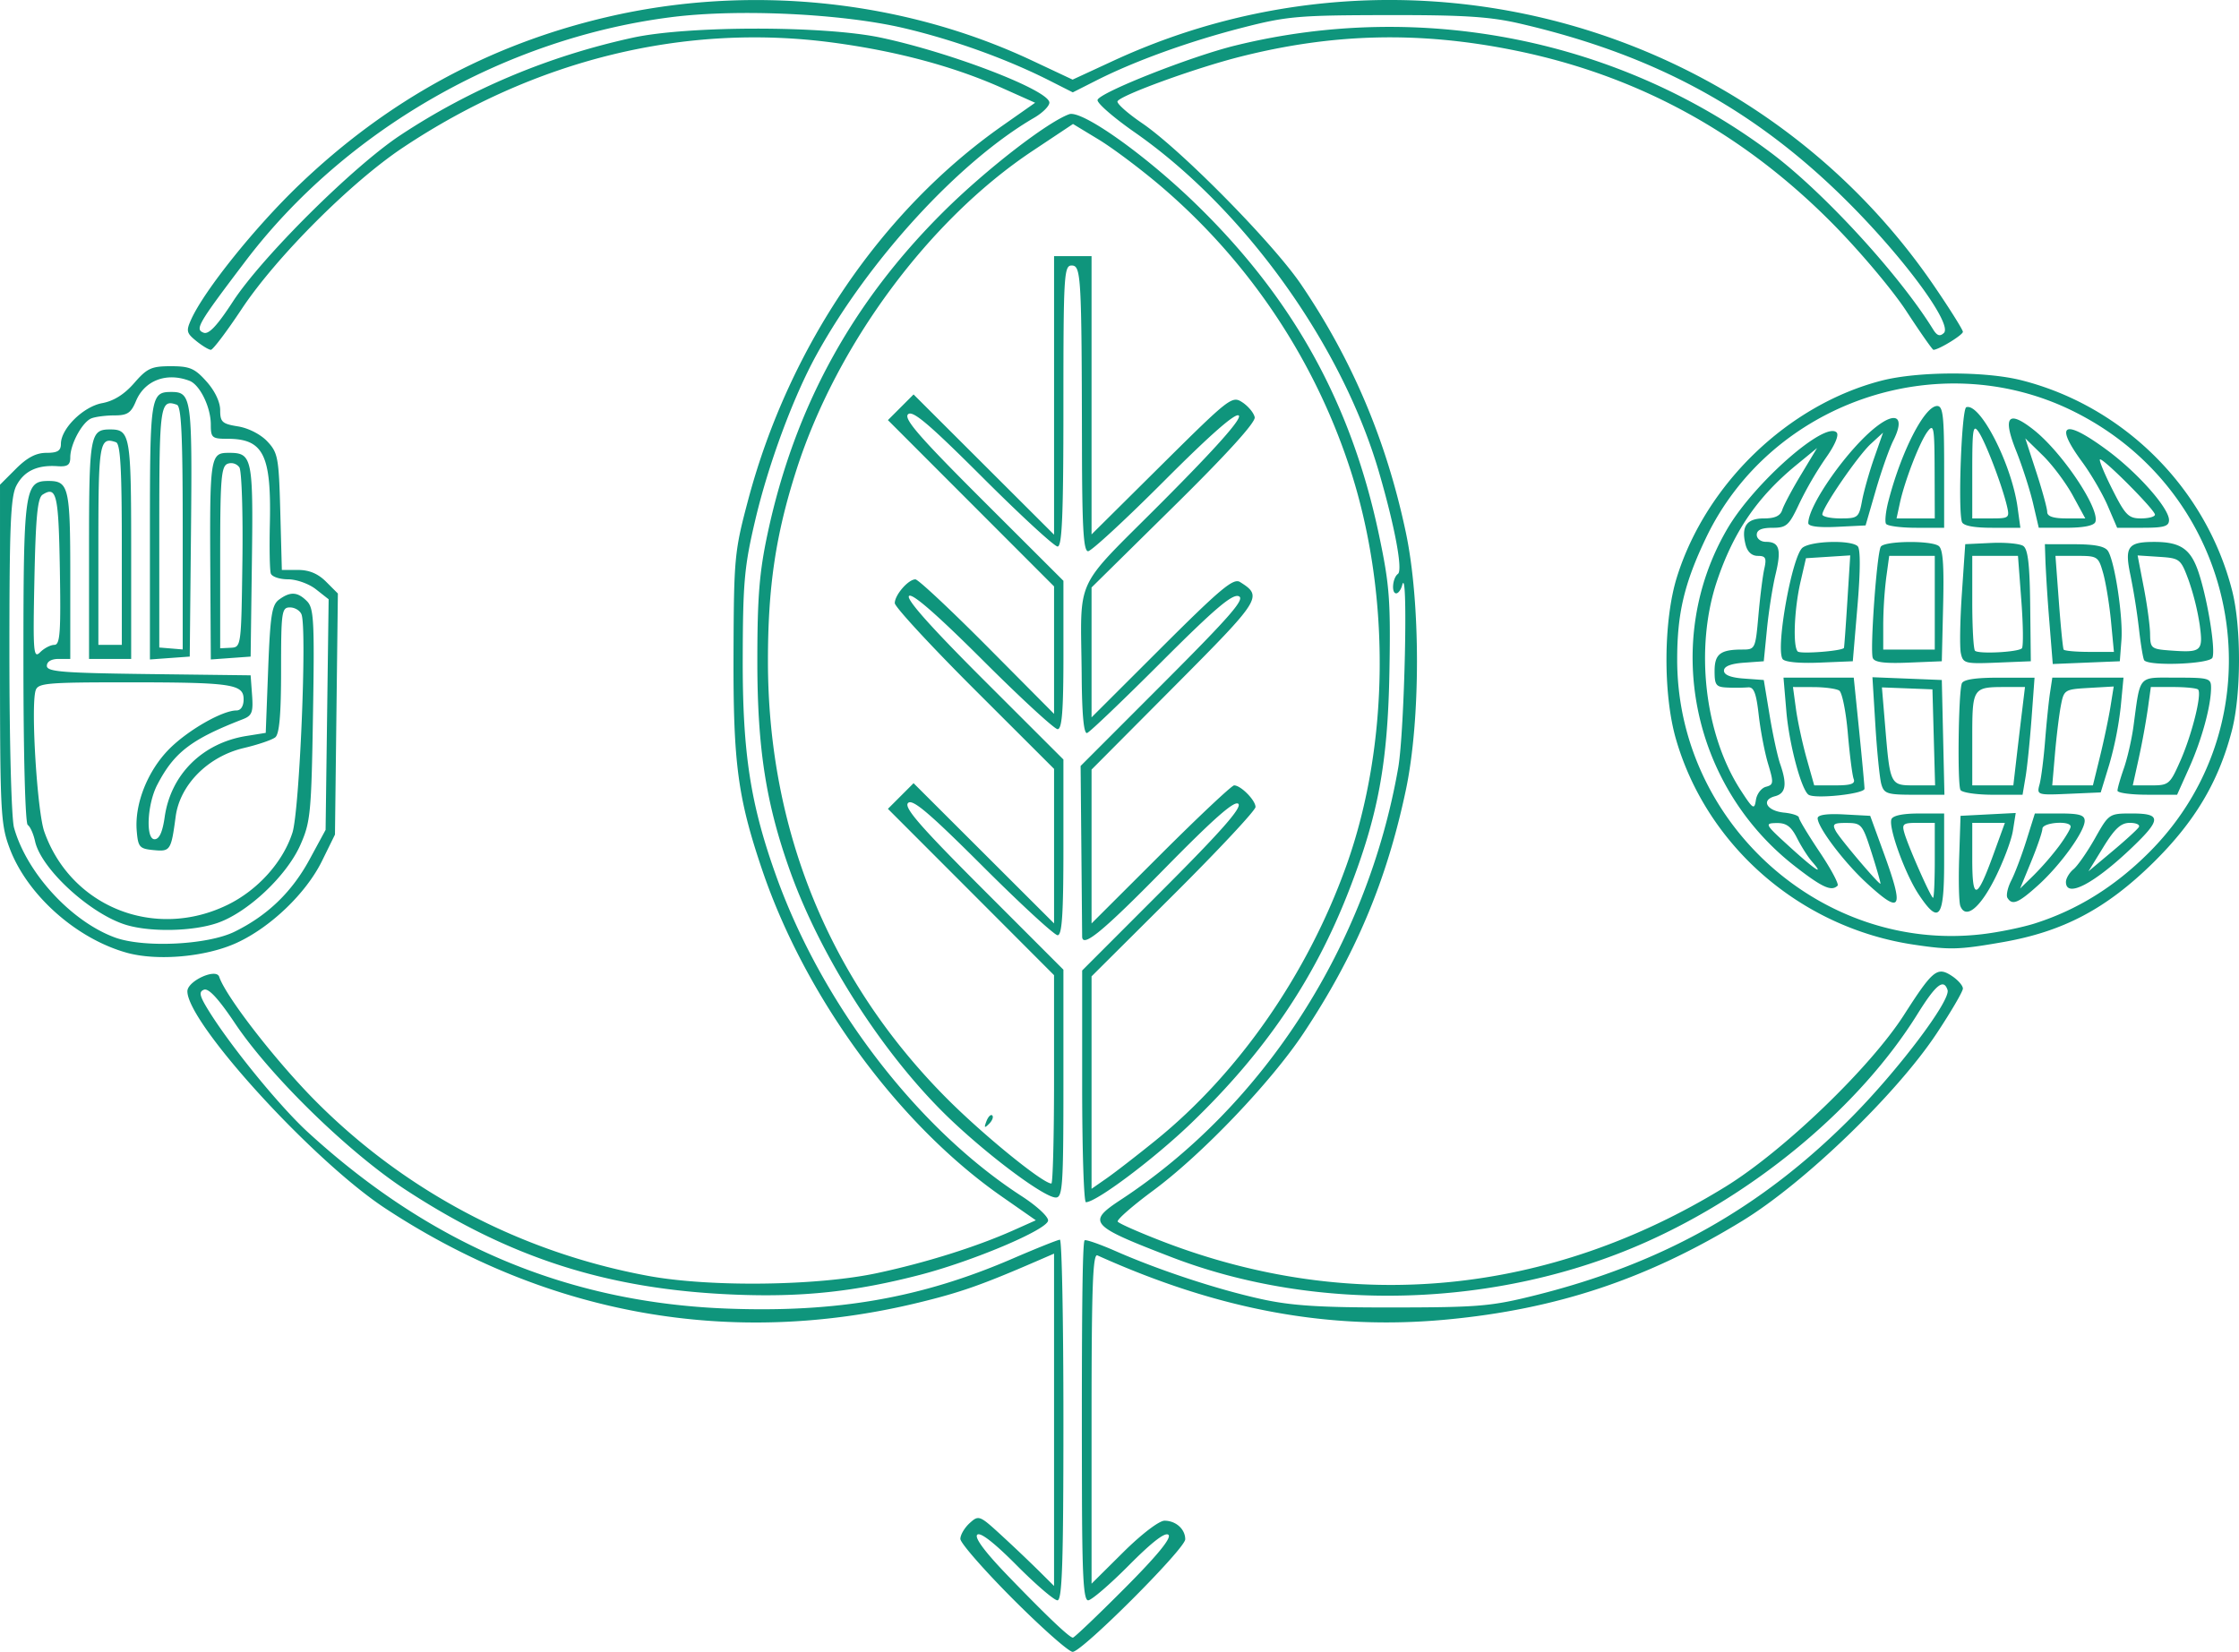 <svg xmlns="http://www.w3.org/2000/svg" width="477.941" height="352.689" viewBox="0 0 126.455 93.316"><path d="M57.212 90.335c-1.635-1.64-2.972-3.169-2.972-3.399 0-.23.236-.631.525-.893.51-.462.56-.443 1.786.683a91.205 91.205 0 012.12 2.013l.86.855V70.819l-.992.43c-3.097 1.343-4.313 1.77-6.701 2.348-10.52 2.547-20.892.707-30.078-5.335C17.68 65.578 10.583 57.793 10.583 56c0-.582 1.628-1.326 1.796-.821.375 1.125 3.22 4.79 5.48 7.058 5.086 5.104 11.593 8.518 18.75 9.84 3.485.643 9.54.569 12.938-.159 2.746-.587 5.598-1.483 7.684-2.414l1.271-.568-1.933-1.349c-5.816-4.058-11.086-11.25-13.527-18.457-1.376-4.065-1.636-6.027-1.614-12.17.02-5.473.052-5.805.83-8.732 2.299-8.636 7.524-16.328 14.348-21.12l1.856-1.303-1.86-.832c-2.735-1.223-5.988-2.094-9.61-2.573-8.333-1.102-16.78.968-24.239 5.94-2.933 1.955-7.155 6.182-9.096 9.106-.845 1.274-1.63 2.315-1.747 2.315-.116 0-.488-.224-.826-.498-.556-.45-.583-.569-.278-1.237.748-1.641 3.594-5.188 6.074-7.568C21.878 5.662 27.618 2.526 34.246.972 42.266-.91 50.95-.027 58.27 3.412l2.309 1.086 2.32-1.073c16.466-7.607 36.166-2.19 46.35 12.748.887 1.3 1.612 2.458 1.612 2.573 0 .179-1.37 1.016-1.663 1.016-.056 0-.744-.983-1.528-2.183-.788-1.208-2.669-3.436-4.21-4.99-5.074-5.112-10.992-8.334-17.878-9.735-5.392-1.098-10.29-.984-15.58.361-2.524.642-6.665 2.147-6.885 2.503-.07.114.552.672 1.384 1.239 2.193 1.494 7.409 6.788 8.992 9.127 2.891 4.27 4.814 8.825 5.907 13.996.837 3.962.838 10.59 0 14.552-1.084 5.13-2.846 9.318-5.775 13.728-1.851 2.787-5.749 6.867-8.504 8.903-1.16.858-2.058 1.644-1.994 1.748.065.104 1.217.612 2.56 1.13 10.688 4.11 21.821 3.023 31.764-3.101 3.291-2.028 8.177-6.73 10.085-9.708 1.625-2.536 1.875-2.74 2.695-2.204.347.227.63.55.63.716 0 .166-.67 1.313-1.49 2.549-2.264 3.415-7.456 8.425-10.946 10.563-5.373 3.292-10.491 5.002-16.725 5.588-6.593.62-12.857-.532-19.72-3.625-.262-.118-.331 1.817-.331 9.198v9.348l1.792-1.779c1.028-1.02 2.022-1.779 2.329-1.779.64 0 1.17.476 1.17 1.05 0 .53-5.829 6.359-6.358 6.359-.218 0-1.734-1.342-3.37-2.981zm6.284-.587c1.85-1.856 2.676-2.862 2.499-3.04-.178-.177-.917.39-2.234 1.716-1.082 1.09-2.12 1.981-2.305 1.981-.264 0-.34-1.4-.35-6.416-.02-9.58.026-13.793.151-13.919.062-.062.86.216 1.773.617 2.455 1.078 5.73 2.156 8.204 2.7 1.718.378 3.324.48 7.48.474 4.836-.006 5.531-.067 8.081-.709 7.14-1.797 12.674-4.914 17.722-9.981 2.658-2.669 5.673-6.659 5.477-7.248-.22-.66-.658-.308-1.701 1.368-3.23 5.19-9.041 10.07-15.337 12.88-8.309 3.71-18.537 4.03-26.81.84-4.62-1.78-4.78-1.963-2.825-3.248 8.078-5.31 13.897-14.378 15.647-24.384.363-2.078.572-11.65.225-10.322-.067.254-.218.463-.337.463-.285 0-.209-.878.096-1.099.284-.206-.162-2.62-1.056-5.704-2.093-7.224-7.622-14.926-13.813-19.244-1.207-.842-2.15-1.666-2.094-1.831.141-.426 5.242-2.443 7.742-3.061 10.528-2.603 21.746-.362 30.296 6.053 2.973 2.23 7.245 6.886 9.152 9.975.222.359.385.413.607.202.508-.484-2.188-4.165-5.407-7.384-5.24-5.238-10.904-8.324-18.522-10.092-1.706-.396-3.168-.49-7.54-.482-5.018.009-5.633.063-8.202.725-2.989.77-6.039 1.874-8.186 2.962l-1.34.678-1.307-.662c-2.4-1.217-5.413-2.303-8.217-2.964C47.577.77 41.722.49 37.948.965c-9.412 1.185-18.464 6.37-24.094 13.8-2.686 3.545-2.857 3.837-2.354 4.03.29.111.762-.39 1.65-1.754 1.642-2.52 6.805-7.65 9.472-9.41 3.964-2.617 8.359-4.46 13.107-5.5 3.122-.682 10.803-.686 14.013-.006 3.985.843 9.525 2.98 9.525 3.672 0 .196-.387.581-.86.856-4.225 2.454-9.313 7.993-12.284 13.373-1.309 2.37-2.715 6.16-3.463 9.333-.622 2.636-.702 3.521-.712 7.865-.013 5.314.436 8.218 1.896 12.282 2.607 7.256 7.97 14.25 13.845 18.058.873.565 1.538 1.182 1.504 1.396-.082.522-4.242 2.281-7.231 3.058-3.7.96-6.688 1.276-10.555 1.113-7.086-.298-12.587-2.056-18.478-5.905-3.23-2.11-7.658-6.429-9.66-9.422-.93-1.387-1.49-1.994-1.75-1.894-.31.12-.252.356.305 1.248 1.263 2.022 3.99 5.357 5.55 6.788 6.95 6.375 14.689 9.635 23.682 9.978 6.21.236 10.97-.595 16.118-2.816 1.37-.591 2.579-1.075 2.688-1.075.11 0 .198 4.583.198 10.186 0 8.08-.07 10.186-.337 10.186-.185 0-1.223-.891-2.305-1.98-1.274-1.283-2.059-1.891-2.225-1.725-.166.167.437.977 1.71 2.298 2.184 2.266 3.484 3.504 3.691 3.516.076.004 1.381-1.24 2.902-2.766zM61.119 61.37v-6.546l4.556-4.561c3.303-3.307 4.476-4.642 4.266-4.852-.21-.21-1.368.807-4.207 3.7-3.466 3.529-4.613 4.47-4.616 3.79l-.044-4.915-.043-4.715 4.7-4.705c3.796-3.802 4.609-4.74 4.229-4.886-.363-.139-1.365.715-4.377 3.728-2.149 2.149-4.032 3.95-4.185 4-.185.062-.288-1.011-.305-3.17-.046-5.868-.56-4.755 4.6-9.938 3.028-3.042 4.45-4.647 4.273-4.824-.177-.177-1.582 1.054-4.222 3.699-2.176 2.18-4.107 3.964-4.291 3.964-.259 0-.337-1.329-.345-5.887-.018-9.715-.049-10.253-.585-10.253-.43 0-.463.554-.463 7.938 0 6.132-.074 7.937-.327 7.937-.18 0-2.083-1.752-4.228-3.894-3.057-3.052-3.97-3.825-4.222-3.574-.252.252.664 1.304 4.228 4.863l4.55 4.542V37c0 3.155-.082 4.192-.328 4.192-.18 0-2.083-1.753-4.228-3.895-2.6-2.594-3.99-3.806-4.166-3.63-.176.177 1.236 1.763 4.229 4.752l4.492 4.487v4.964c0 3.768-.078 4.963-.327 4.963-.18 0-2.083-1.752-4.228-3.894-3.041-3.036-3.972-3.824-4.22-3.576-.248.249.684 1.322 4.229 4.868l4.546 4.549v6.435c0 5.76-.045 6.435-.429 6.435-.63 0-3.622-2.211-5.885-4.35-3.727-3.525-7.346-9.116-9.13-14.109-1.356-3.796-1.843-6.92-1.843-11.836 0-3.621.113-5.025.578-7.205 1.52-7.123 4.759-13.05 9.942-18.196 2.381-2.365 5.844-5.05 7.092-5.501.696-.251 4.193 2.214 7.047 4.966 5.56 5.363 8.875 11.323 10.45 18.793.594 2.813.661 3.687.592 7.672-.09 5.226-.633 8.171-2.296 12.447-1.945 5-4.713 9.083-8.892 13.11-2.086 2.011-5.364 4.474-5.955 4.474-.117 0-.212-2.946-.212-6.546zm4.161 3.042c4.677-3.786 8.563-9.382 10.751-15.485 2.471-6.889 2.526-15.548.144-22.673A35.398 35.398 0 0065.55 10.507c-1.13-.962-2.705-2.143-3.501-2.626l-1.447-.877-2.282 1.519c-5.853 3.895-11.074 10.95-13.342 18.032-1.17 3.653-1.608 6.598-1.606 10.808.005 9.545 3.484 18.046 10.108 24.695 2.061 2.069 5.418 4.8 5.9 4.8.083 0 .151-2.649.151-5.885v-5.884L54.84 50.39l-4.692-4.697.725-.725.724-.724 3.968 3.96 3.967 3.961v-8.73l-4.498-4.492c-2.474-2.47-4.498-4.663-4.498-4.871 0-.464.769-1.349 1.166-1.342.16.003 1.986 1.713 4.06 3.8l3.77 3.797v-7.2L54.84 28.43l-4.692-4.697.725-.725.724-.725 3.968 3.961 3.967 3.96V14.47h2.117v15.72l3.96-3.93c3.852-3.82 3.978-3.917 4.564-3.528.332.22.643.598.691.84.057.284-1.573 2.08-4.564 5.028l-4.651 4.587v7.338l3.97-3.964c3.32-3.313 4.043-3.917 4.414-3.683 1.296.818 1.221.938-3.692 5.879l-4.692 4.718v8.691l3.906-3.899c2.148-2.145 4.014-3.9 4.146-3.9.378 0 1.208.84 1.208 1.222 0 .19-2.083 2.42-4.63 4.956l-4.63 4.61v12.003l.86-.599c.473-.33 1.72-1.296 2.772-2.147zm-9.568-1.072c.1-.26.247-.408.329-.326.081.081 0 .295-.181.474-.261.26-.292.23-.148-.148zM7.125 53.812c-2.847-.807-5.6-3.274-6.582-5.895C.033 46.55 0 45.9 0 36.923v-9.541l.9-.9c.636-.636 1.14-.9 1.72-.9.632 0 .82-.116.82-.509 0-.858 1.26-2.101 2.33-2.299.654-.12 1.251-.495 1.807-1.133.732-.842.975-.953 2.072-.953 1.069 0 1.35.12 2.014.864.472.527.772 1.158.772 1.62 0 .67.114.773 1.008.916.587.094 1.277.448 1.654.848.601.64.652.914.733 3.974l.088 3.287h.917c.626 0 1.127.21 1.582.666l.665.665-.082 6.81-.082 6.808-.731 1.488c-.895 1.823-2.905 3.752-4.823 4.63-1.746.8-4.5 1.041-6.239.548zm6.124-1.179c1.86-.914 3.235-2.24 4.232-4.078l.908-1.674.086-6.513.086-6.514-.717-.564c-.399-.313-1.1-.564-1.58-.564-.474 0-.91-.149-.97-.33-.06-.183-.084-1.437-.053-2.788.09-3.915-.358-4.82-2.391-4.82-.876 0-.944-.058-.944-.806 0-.978-.616-2.244-1.202-2.469-1.296-.497-2.54-.025-3.027 1.149-.276.665-.483.804-1.205.804-.48 0-1.065.074-1.3.164-.52.199-1.203 1.455-1.203 2.208 0 .432-.153.536-.728.497-1.142-.078-1.89.279-2.318 1.105-.326.63-.394 2.285-.392 9.572 0 4.914.115 9.222.26 9.74.708 2.553 3.225 5.296 5.691 6.205 1.627.6 5.241.427 6.767-.324zm-6.068-.367c-2.025-.582-4.853-3.16-5.2-4.738-.093-.425-.28-.84-.414-.924-.141-.087-.244-3.957-.244-9.204 0-9.79.061-10.23 1.417-10.23 1.143 0 1.229.372 1.229 5.344v4.71h-.662c-.407 0-.661.15-.661.392 0 .331.881.402 5.755.463l5.754.071.082 1.123c.07.967-.004 1.157-.53 1.36-2.915 1.132-3.88 1.873-4.83 3.71-.564 1.09-.66 3.067-.149 3.067.268 0 .451-.4.573-1.256.344-2.406 2.136-4.182 4.62-4.579l1.087-.174.137-3.59c.117-3.062.208-3.642.617-3.94.636-.466 1.042-.443 1.574.09.39.39.43 1.11.341 6.415-.092 5.584-.14 6.068-.72 7.37-.781 1.75-2.986 3.818-4.692 4.399-1.367.466-3.694.521-5.084.121zm5.675-1.152c1.705-.834 3.124-2.413 3.659-4.071.403-1.25.83-11.508.514-12.332-.084-.219-.378-.397-.653-.397-.467 0-.501.243-.501 3.54 0 2.514-.096 3.614-.33 3.8-.183.145-.976.414-1.764.6-2.025.474-3.617 2.072-3.859 3.872-.258 1.927-.3 1.989-1.255 1.897-.79-.076-.869-.168-.945-1.09-.125-1.521.615-3.388 1.832-4.617 1.05-1.061 3.005-2.182 3.805-2.182.244 0 .4-.244.4-.628 0-.865-.65-.96-6.63-.96-4.51 0-4.99.044-5.118.464-.276.898.09 6.834.49 7.968 1.5 4.254 6.243 6.148 10.355 4.136zM3.068 36.43c.324 0 .373-.68.312-4.277-.072-4.23-.183-4.71-.972-4.211-.288.182-.392 1.249-.465 4.778-.085 4.136-.056 4.507.324 4.127.229-.23.59-.417.801-.417zm1.96-5.37c0-6.473.056-6.8 1.19-6.8 1.133 0 1.19.327 1.19 6.8v6.164h-2.38zm1.851-.296c0-4.296-.08-5.695-.33-5.782-.932-.325-.993.031-.993 5.788v5.66H6.88zm1.588-.748c0-7.626.038-7.873 1.21-7.873 1.133 0 1.183.354 1.11 7.837l-.071 7.112-1.125.081-1.124.082zm1.852-.181c0-5.246-.078-6.881-.331-6.97-.946-.33-.992-.008-.992 6.921v6.793l.661.055.662.055zm1.562 3.105c-.044-7.258-.029-7.358 1.069-7.358 1.293 0 1.354.297 1.277 6.12l-.072 5.39-1.124.081-1.125.082-.025-4.315zm1.81-1.272c.036-2.692-.041-5.061-.171-5.264a.574.574 0 00-.661-.207c-.368.141-.424.833-.424 5.294v5.132l.596-.03c.592-.03.595-.055.66-4.925zm94.391 21.696c-6.373-.954-11.68-5.546-13.43-11.621-.732-2.545-.705-6.71.06-9.15 1.656-5.282 6.292-9.731 11.556-11.09 2.057-.53 5.86-.539 7.91-.018 5.785 1.47 10.422 6.107 11.892 11.892.52 2.043.512 5.853-.015 7.887-.75 2.897-2.095 5.157-4.445 7.47-2.655 2.612-5.084 3.894-8.512 4.492-2.473.431-2.967.445-5.016.138zm6.88-1.21c2.38-.765 4.462-2.06 6.375-3.96 7.562-7.517 5.39-20.223-4.27-24.978-7.606-3.745-17.069-.467-20.718 7.176-1.228 2.572-1.63 4.28-1.624 6.911.019 9.18 8.166 16.514 17.194 15.475.946-.108 2.315-.389 3.042-.623zm-6.603-1.635c-.76-1.148-1.704-3.748-1.537-4.233.072-.21.637-.33 1.547-.33h1.433v2.777c0 3.163-.292 3.525-1.443 1.786zm.914-1.918v-2.117h-.944c-.855 0-.927.056-.766.596.243.815 1.495 3.638 1.614 3.638.053 0 .096-.953.096-2.117zm1.443 2.578c-.078-.204-.107-1.433-.065-2.731l.077-2.36 1.558-.081 1.559-.08-.16 1.006c-.089.554-.553 1.779-1.031 2.723-.845 1.667-1.642 2.293-1.938 1.523zm1.881-2.943l.636-1.752h-1.843v2.038c0 2.397.255 2.337 1.207-.286zm-7.195 1.628c-1.264-1.165-2.744-3.127-2.744-3.639 0-.193.518-.268 1.484-.217l1.484.08.765 2.101c1.17 3.215.998 3.506-.99 1.675zm.315-1.654c-.524-1.648-.579-1.714-1.414-1.72-.747-.005-.835.06-.621.457.23.43 2.387 2.977 2.52 2.977.034 0-.185-.771-.485-1.714zm7.662 2.516c-.088-.142.01-.588.218-.993.207-.404.59-1.42.852-2.256l.477-1.522h1.407c1.102 0 1.407.09 1.407.416 0 .602-1.373 2.503-2.625 3.634-1.121 1.013-1.467 1.157-1.736.72zm2.911-2.927c.36-.488.656-.984.656-1.101 0-.359-1.587-.241-1.594.117-.004.182-.289 1.017-.634 1.856l-.627 1.526.772-.755a16.364 16.364 0 001.427-1.643zm-14.92 1.133c-5.863-4.564-7.5-12.768-3.805-19.073 1.506-2.57 5.503-6.09 6.164-5.428.146.146-.096.718-.613 1.444a19.995 19.995 0 00-1.495 2.572c-.583 1.246-.72 1.369-1.521 1.369-.607 0-.881.123-.881.397 0 .218.23.396.513.396.765 0 .89.416.55 1.833-.17.704-.388 2.097-.487 3.097l-.18 1.817-1.124.082c-.742.053-1.124.206-1.124.448 0 .241.382.394 1.124.447l1.125.082.328 1.984c.18 1.091.448 2.33.595 2.752.405 1.162.324 1.67-.29 1.83-.81.212-.469.828.511.925.462.046.84.172.84.281 0 .11.527.984 1.17 1.944.644.96 1.1 1.816 1.015 1.901-.343.343-.869.103-2.415-1.1zm.964-.265c-.223-.254-.602-.85-.841-1.323-.335-.66-.603-.857-1.157-.848-.69.012-.661.066.72 1.323 1.448 1.32 2.03 1.706 1.278.848zm-2.596-4.22c.434-.113.444-.223.123-1.29-.193-.64-.432-1.886-.532-2.766-.141-1.25-.275-1.592-.609-1.56a10.37 10.37 0 01-1.155.01c-.645-.026-.728-.132-.728-.927 0-.968.325-1.22 1.571-1.22.72 0 .738-.038.904-1.917.093-1.055.243-2.246.333-2.646.137-.607.076-.728-.367-.728-.341 0-.589-.229-.692-.64-.257-1.025.061-1.477 1.04-1.477.62 0 .925-.142 1.034-.484.084-.267.561-1.162 1.059-1.988l.905-1.504-1.156.948c-2.213 1.813-3.56 3.781-4.496 6.568-1.263 3.762-.711 8.642 1.334 11.806.7 1.082.779 1.134.864.565.051-.344.307-.682.568-.75zm16.943 5.377c0-.2.192-.524.427-.719.235-.195.782-.983 1.216-1.752.785-1.39.796-1.398 2.087-1.398 1.656 0 1.664.33.04 1.888-2.164 2.077-3.77 2.92-3.77 1.981zm4.116-3.099c.082-.132-.146-.24-.506-.24-.503 0-.848.316-1.497 1.369l-.842 1.37 1.348-1.13c.742-.62 1.415-1.237 1.497-1.369zm-18.652-1.828c-.408-.276-1.096-2.852-1.253-4.696l-.163-1.919h3.968l.304 2.992c.167 1.646.303 3.123.303 3.283 0 .293-2.785.592-3.159.34zm2.547-.893c-.077-.2-.225-1.36-.33-2.58-.104-1.218-.322-2.303-.484-2.41-.161-.107-.816-.196-1.454-.198l-1.16-.004.17 1.25c.095.688.365 1.938.6 2.778l.43 1.528h1.184c.895 0 1.15-.089 1.044-.364zm1.563.298c-.093-.328-.244-1.822-.336-3.32l-.167-2.724 1.959.078 1.959.079.074 3.24.074 3.242h-1.697c-1.533 0-1.713-.057-1.866-.595zm2.961-2.646l-.075-2.712-1.427-.056-1.426-.055.181 2.172c.28 3.353.284 3.363 1.651 3.363h1.171zm1.51 2.973c-.181-.293-.119-5.483.073-6.016.08-.225.757-.33 2.114-.33h1.995l-.17 2.314c-.095 1.274-.247 2.762-.34 3.308l-.167.992h-1.67c-.918 0-1.744-.12-1.835-.268zm3.16-1.783c.097-.836.245-2.087.33-2.778l.152-1.256h-1.07c-1.896 0-1.908.019-1.908 2.938v2.618h2.32zm1.304 1.468c.091-.334.232-1.441.313-2.46.081-1.018.206-2.239.278-2.712l.13-.86h4.021l-.157 1.654a19.8 19.8 0 01-.643 3.241l-.486 1.588-1.81.079c-1.776.077-1.808.067-1.646-.53zm3.42-1.6c.222-.91.486-2.166.586-2.793l.183-1.139-1.405.081c-1.373.08-1.408.101-1.581 1.007-.098.51-.247 1.73-.332 2.712l-.154 1.786h2.297zm.982 1.952c0-.128.161-.693.359-1.257.197-.564.44-1.62.54-2.349.407-2.996.215-2.778 2.429-2.778 1.862 0 1.963.031 1.957.596-.011 1.035-.53 2.923-1.236 4.498l-.682 1.52h-1.684c-.926 0-1.683-.103-1.683-.23zm3.552-1.687c.66-1.497 1.23-3.794 1-4.025-.079-.078-.71-.142-1.405-.142h-1.263l-.174 1.256a43.04 43.04 0 01-.51 2.778l-.336 1.522h1.038c.997 0 1.06-.054 1.65-1.39zm-22.47-5.756c-.394-.636.541-5.823 1.131-6.283.498-.387 2.75-.445 3.116-.08.158.16.153 1.402-.014 3.374l-.264 3.122-1.896.078c-1.163.047-1.965-.035-2.074-.211zm3.469-.62c.016-.022.103-1.208.192-2.634l.163-2.594-1.25.08-1.25.08-.306 1.323c-.357 1.544-.443 3.663-.16 3.945.154.155 2.487-.024 2.61-.199zm1.628.566c-.165-.442.23-5.924.453-6.285.2-.323 2.763-.364 3.256-.051.253.16.32 1.024.265 3.37l-.075 3.153-1.886.077c-1.356.056-1.921-.018-2.013-.264zm3.502-3.12v-2.646h-2.574l-.168 1.228a23.673 23.673 0 00-.169 2.646v1.418h2.911zm1.473 2.856c-.072-.334-.046-1.857.058-3.385l.189-2.778 1.455-.069c.8-.038 1.618.038 1.817.167.27.176.371 1.041.397 3.376l.035 3.14-1.91.078c-1.807.073-1.918.045-2.041-.53zm3.446-.279c.088-.088.075-1.299-.03-2.691l-.19-2.532h-2.582v2.602c0 1.43.07 2.672.155 2.757.196.196 2.43.081 2.647-.136zm1.558-1.441a101.36 101.36 0 01-.223-3.385l-.036-1.058 1.665.003c1.175.002 1.736.117 1.905.39.386.625.852 3.737.754 5.03l-.091 1.191-1.894.077-1.893.078-.187-2.327zm3.477-.078c-.09-.946-.288-2.166-.44-2.712-.27-.96-.316-.992-1.488-.992h-1.21l.192 2.58c.105 1.419.227 2.64.27 2.712.044.073.7.132 1.46.132h1.38zm1.869 2.183c-.064-.109-.195-.913-.293-1.786a37.519 37.519 0 00-.476-2.998c-.343-1.61-.154-1.886 1.298-1.892 1.535-.007 2.113.39 2.562 1.765.503 1.538.949 4.304.77 4.771-.142.37-3.655.497-3.861.14zm3.143-1.976a14.22 14.22 0 00-.63-2.54c-.447-1.205-.492-1.24-1.67-1.318l-1.21-.079.347 1.8c.192.989.353 2.178.358 2.643.009.802.066.849 1.134.927 1.773.13 1.868.049 1.671-1.433zm-22.11-5.76c0-1.036 2.282-4.259 3.876-5.474 1.131-.864 1.575-.481.929.802-.23.458-.678 1.726-.994 2.817l-.575 1.984-1.618.08c-1.037.05-1.618-.025-1.618-.21zm3.036-1.26c.102-.545.41-1.635.685-2.422l.501-1.43-.693.637c-.722.662-2.735 3.594-2.735 3.984 0 .123.463.224 1.029.224.98 0 1.037-.048 1.213-.993zm1.355 1.298c-.076-.122-.018-.688.128-1.256.722-2.813 2.044-5.4 2.76-5.4.329 0 .394.572.394 3.44v3.44h-1.572c-.864 0-1.634-.1-1.71-.224zm2.744-3.017c-.008-2.442-.047-2.661-.396-2.2-.445.59-1.295 2.784-1.568 4.052l-.186.86h2.159zm1.543 2.91c-.233-.7-.017-6.393.246-6.48.782-.261 2.561 3.215 2.896 5.657l.158 1.154h-1.595c-1.04 0-1.633-.115-1.705-.331zm2.535-.926c-.285-1.19-1.209-3.6-1.594-4.16-.312-.455-.358-.173-.358 2.183v2.705h1.063c1.026 0 1.057-.026.889-.728zm1.48-.132c-.18-.764-.608-2.096-.954-2.96-.778-1.942-.452-2.327.998-1.178 1.607 1.272 3.74 4.46 3.477 5.196-.076.213-.666.33-1.657.33h-1.54zm2.245-.436c-.388-.713-1.15-1.73-1.694-2.262l-.988-.965.619 1.899c.34 1.044.619 2.062.619 2.261 0 .247.341.363 1.075.363h1.075zm1.977.591c-.29-.678-.941-1.796-1.446-2.483-1.604-2.185-1.032-2.466 1.39-.683 1.732 1.275 3.514 3.285 3.514 3.964 0 .352-.28.436-1.465.436h-1.464zm2.664.492c0-.272-2.972-3.253-3.108-3.118-.056.056.265.828.714 1.716.723 1.434.903 1.615 1.604 1.615.435 0 .79-.096.79-.213z" fill="#018e74" fill-opacity=".941"/></svg>